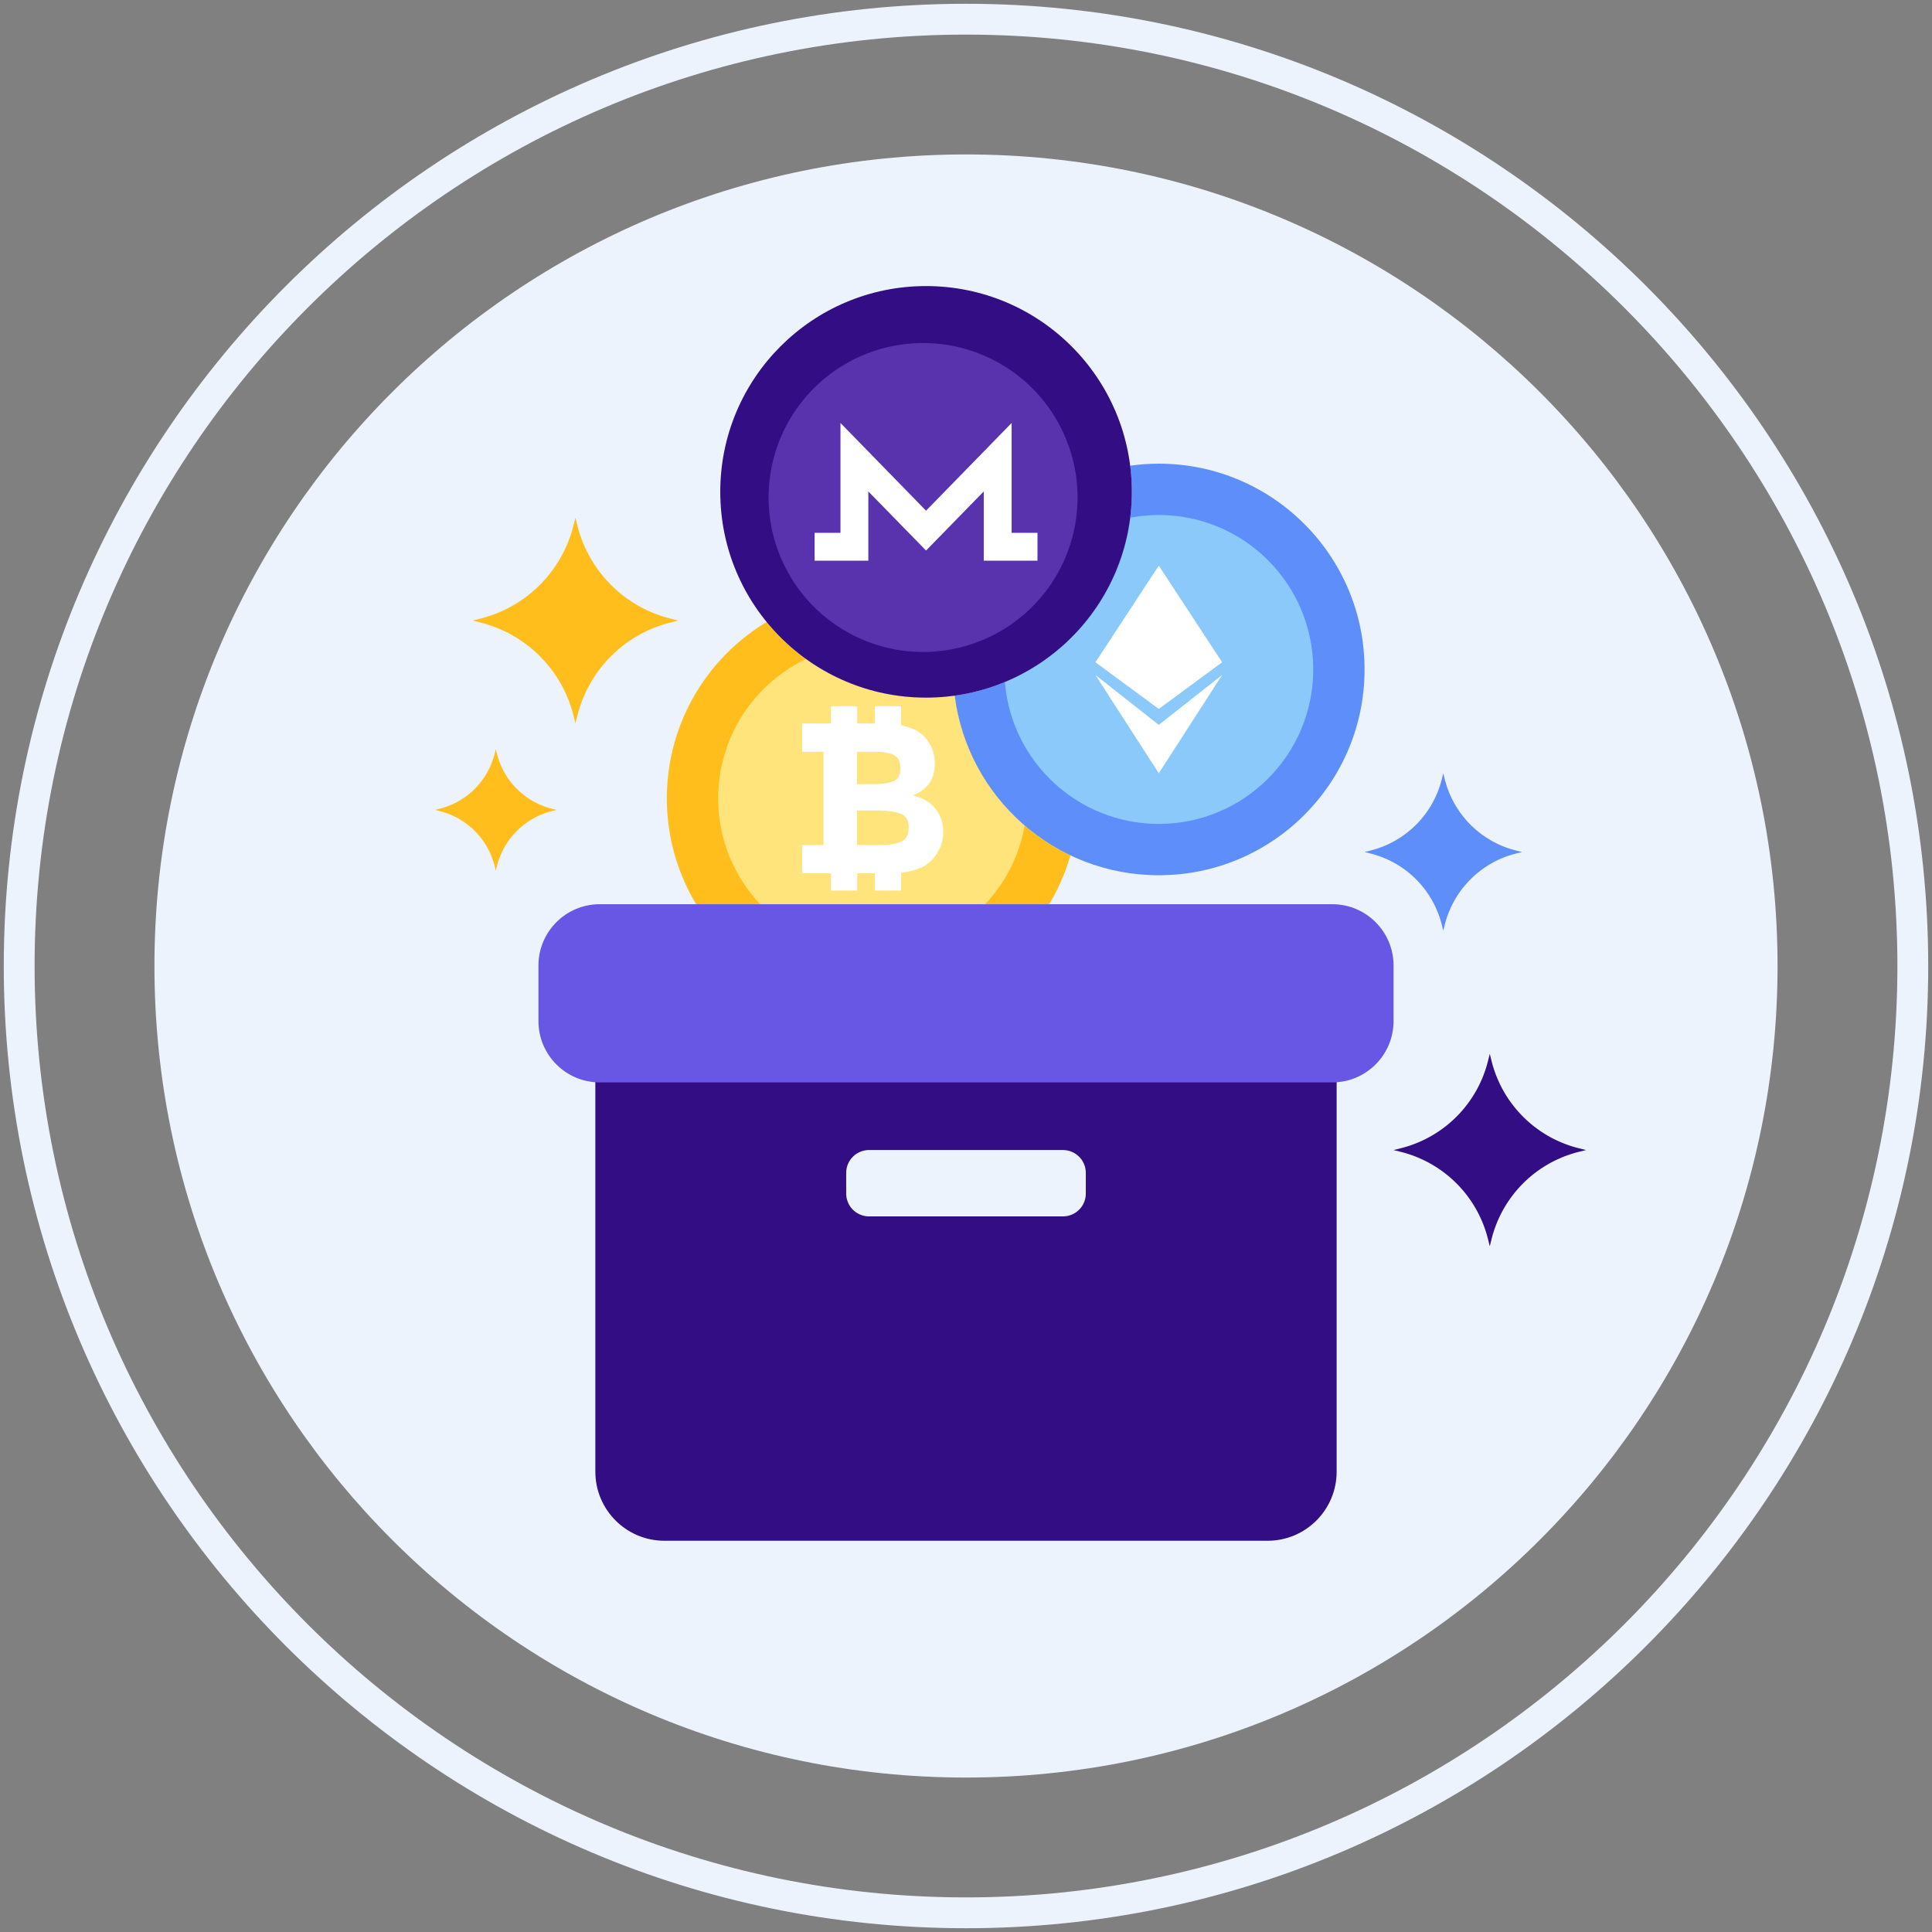 <?xml version="1.0" standalone="no"?><!DOCTYPE svg PUBLIC "-//W3C//DTD SVG 1.1//EN" "http://www.w3.org/Graphics/SVG/1.1/DTD/svg11.dtd"><svg t="1713596032324" class="icon" viewBox="0 0 1024 1024" version="1.1" xmlns="http://www.w3.org/2000/svg" p-id="1572" xmlns:xlink="http://www.w3.org/1999/xlink" width="200" height="200"><rect x="0" y="0" width="1024" height="1024" fill="#808080" stroke="none"/><path d="M511.998 81.856c-237.556 0-430.14 192.588-430.14 430.148 0 237.55 192.584 430.134 430.14 430.134s430.14-192.584 430.14-430.134c0-237.56-192.584-430.148-430.14-430.148z" fill="#EDF3FC" p-id="1573"></path><path d="M511.998 2C230.782 2 2 230.784 2 512.004 2 793.218 230.782 1022 511.998 1022S1022 793.218 1022 512.004C1022 230.784 793.214 2 511.998 2z m0 1003.662c-272.206 0-493.66-221.456-493.66-493.658 0-272.21 221.454-493.668 493.66-493.668 272.204 0 493.664 221.458 493.664 493.668 0 272.202-221.46 493.658-493.664 493.658z" fill="#EDF3FC" p-id="1574"></path><path d="M506.018 368.704a109.68 109.68 0 0 1-15.192 1.052c-34.066 0-64.474-15.622-84.476-40.088-31.694 19.082-52.898 53.81-52.898 93.504a108.534 108.534 0 0 0 15.514 56.074h187.112a108.738 108.738 0 0 0 11.278-25.918c-32.806-15.63-56.576-47.152-61.338-84.624z" fill="#FFBE1B" p-id="1575"></path><path d="M506.016 368.69c-4.962 0.7-10.034 1.066-15.19 1.066a108.544 108.544 0 0 1-63.584-20.476c-27.558 13.178-46.596 41.308-46.596 73.892 0 21.706 8.462 41.422 22.248 56.074h119.25a81.644 81.644 0 0 0 20.968-41.726c-19.936-17.164-33.614-41.398-37.096-68.83z" fill="#FFE37B" p-id="1576"></path><path d="M495.53 428.28c-2.914-3.37-6.834-5.588-11.76-6.648a68.594 68.594 0 0 0 2.838-1.306c0.534-0.262 1.48-0.926 2.844-1.988 4.016-3.028 6.022-7.652 6.022-13.862 0-5.154-1.78-9.768-5.342-13.858-1.964-2.2-4.902-3.942-8.804-5.234a34.22 34.22 0 0 0-3.714-0.96v-10.104h-13.938v9.132h-9.344v-9.132h-13.94v9.132h-15.256v15h11.362v49.43h-11.362v15h15.256v9.136h13.94v-9.136h9.344v9.136h13.938v-9.48c7.57-0.816 13.128-3.142 16.61-7.04 3.79-4.238 5.682-9.128 5.682-14.662-0.004-4.998-1.46-9.18-4.376-12.556z m-41.306-29.826h8.524c5.226 0 8.936 0.568 11.132 1.704 2.198 1.134 3.296 3.464 3.296 6.988 0 3.52-1.192 5.816-3.58 6.872-2.386 1.062-6.04 1.594-10.962 1.594h-8.41v-17.158z m23.578 47.55c-2.538 1.254-6.348 1.878-11.422 1.878h-12.156v-18.292h10.454c5.906 0 10.206 0.59 12.896 1.758 2.688 1.18 4.034 3.602 4.034 7.278 0.002 3.666-1.266 6.132-3.806 7.378z" fill="#FFFFFF" p-id="1577"></path><path d="M614.178 245.756c-5.158 0-10.222 0.384-15.19 1.076 0.576 4.542 0.906 9.158 0.906 13.856 0 55.082-40.838 100.598-93.88 107.992 6.81 53.692 52.624 95.214 108.164 95.214 60.236 0 109.068-48.83 109.068-109.066 0-60.238-48.832-109.072-109.068-109.072z" fill="#5D8EF9" p-id="1578"></path><path d="M614.178 272.96c-5.186 0-10.252 0.504-15.17 1.426-4.948 39.456-30.946 72.352-66.414 87.072 3.378 42.11 38.602 75.238 81.584 75.238 45.214 0 81.87-36.652 81.87-81.868-0.002-45.218-36.656-81.868-81.87-81.868z" fill="#8AC9F9" p-id="1579"></path><path d="M614.178 299.786l-33.576 51.222 33.576 24.754 33.574-24.748z" fill="#FFFFFF" p-id="1580"></path><path d="M614.178 384.196l-33.576-26.446 33.576 52.11 33.574-52.11z" fill="#FFFFFF" p-id="1581"></path><path d="M490.826 151.62c-60.238 0-109.07 48.828-109.07 109.068 0 60.238 48.832 109.068 109.07 109.068 60.234 0 109.068-48.83 109.068-109.068 0-60.24-48.834-109.068-109.068-109.068z" fill="#330D84" p-id="1582"></path><path d="M407.374 263.686a81.872 81.868 0 1 0 163.744 0 81.872 81.868 0 1 0-163.744 0Z" fill="#5932AE" p-id="1583"></path><path d="M536.184 282.418v-58.23l-45.358 46.492-45.358-46.492v58.23h-13.712v14.768h28.478v-36.714l30.592 31.326 30.588-31.326v36.714h28.482v-14.768z" fill="#FFFFFF" p-id="1584"></path><path d="M836.732 608.58a63.5 63.5 0 0 1-46.152-46.144l-0.968-3.88-0.97 3.88a63.496 63.496 0 0 1-46.146 46.144l-3.88 0.972 3.88 0.966a63.488 63.488 0 0 1 46.146 46.148l0.97 3.876 0.968-3.876a63.494 63.494 0 0 1 46.152-46.148l3.878-0.966-3.878-0.972z" fill="#330D84" p-id="1585"></path><path d="M292.542 428.64a40.096 40.096 0 0 1-29.144-29.136l-0.61-2.45-0.618 2.45a40.086 40.086 0 0 1-29.146 29.136l-2.444 0.618 2.444 0.62a40.078 40.078 0 0 1 29.146 29.142l0.618 2.45 0.61-2.45a40.084 40.084 0 0 1 29.144-29.142l2.45-0.62-2.45-0.618zM355.344 327.858a67.84 67.84 0 0 1-49.314-49.314l-1.042-4.14-1.04 4.14a67.842 67.842 0 0 1-49.318 49.314l-4.14 1.042 4.14 1.04a67.84 67.84 0 0 1 49.318 49.316l1.04 4.142 1.042-4.142a67.834 67.834 0 0 1 49.314-49.316l4.15-1.04-4.15-1.042z" fill="#FFBE1B" p-id="1586"></path><path d="M803.53 450.79a51.95 51.95 0 0 1-37.764-37.76l-0.79-3.172-0.796 3.172a51.936 51.936 0 0 1-37.76 37.76l-3.174 0.798 3.174 0.798a51.93 51.93 0 0 1 37.76 37.754l0.796 3.17 0.79-3.17a51.946 51.946 0 0 1 37.764-37.754l3.176-0.798-3.176-0.798z" fill="#5D8EF9" p-id="1587"></path><path d="M315.546 563.202v216.804c0 20.232 16.402 36.634 36.636 36.634h319.64c20.23 0 36.628-16.402 36.628-36.634V563.202H315.546z" fill="#330D84" p-id="1588"></path><path d="M706.114 479.246h-388.22c-17.954 0-32.506 14.554-32.506 32.498v29.448c0 17.954 14.552 32.506 32.506 32.506h388.22c17.95 0 32.5-14.552 32.5-32.506v-29.448c0-17.944-14.552-32.498-32.5-32.498z" fill="#6857E5" p-id="1589"></path><path d="M563.398 609.55h-102.794a12.1 12.1 0 0 0-12.102 12.096v10.962a12.1 12.1 0 0 0 12.102 12.098h102.794a12.1 12.1 0 0 0 12.1-12.098v-10.962a12.1 12.1 0 0 0-12.1-12.096z" fill="#EDF3FC" p-id="1590"></path></svg>